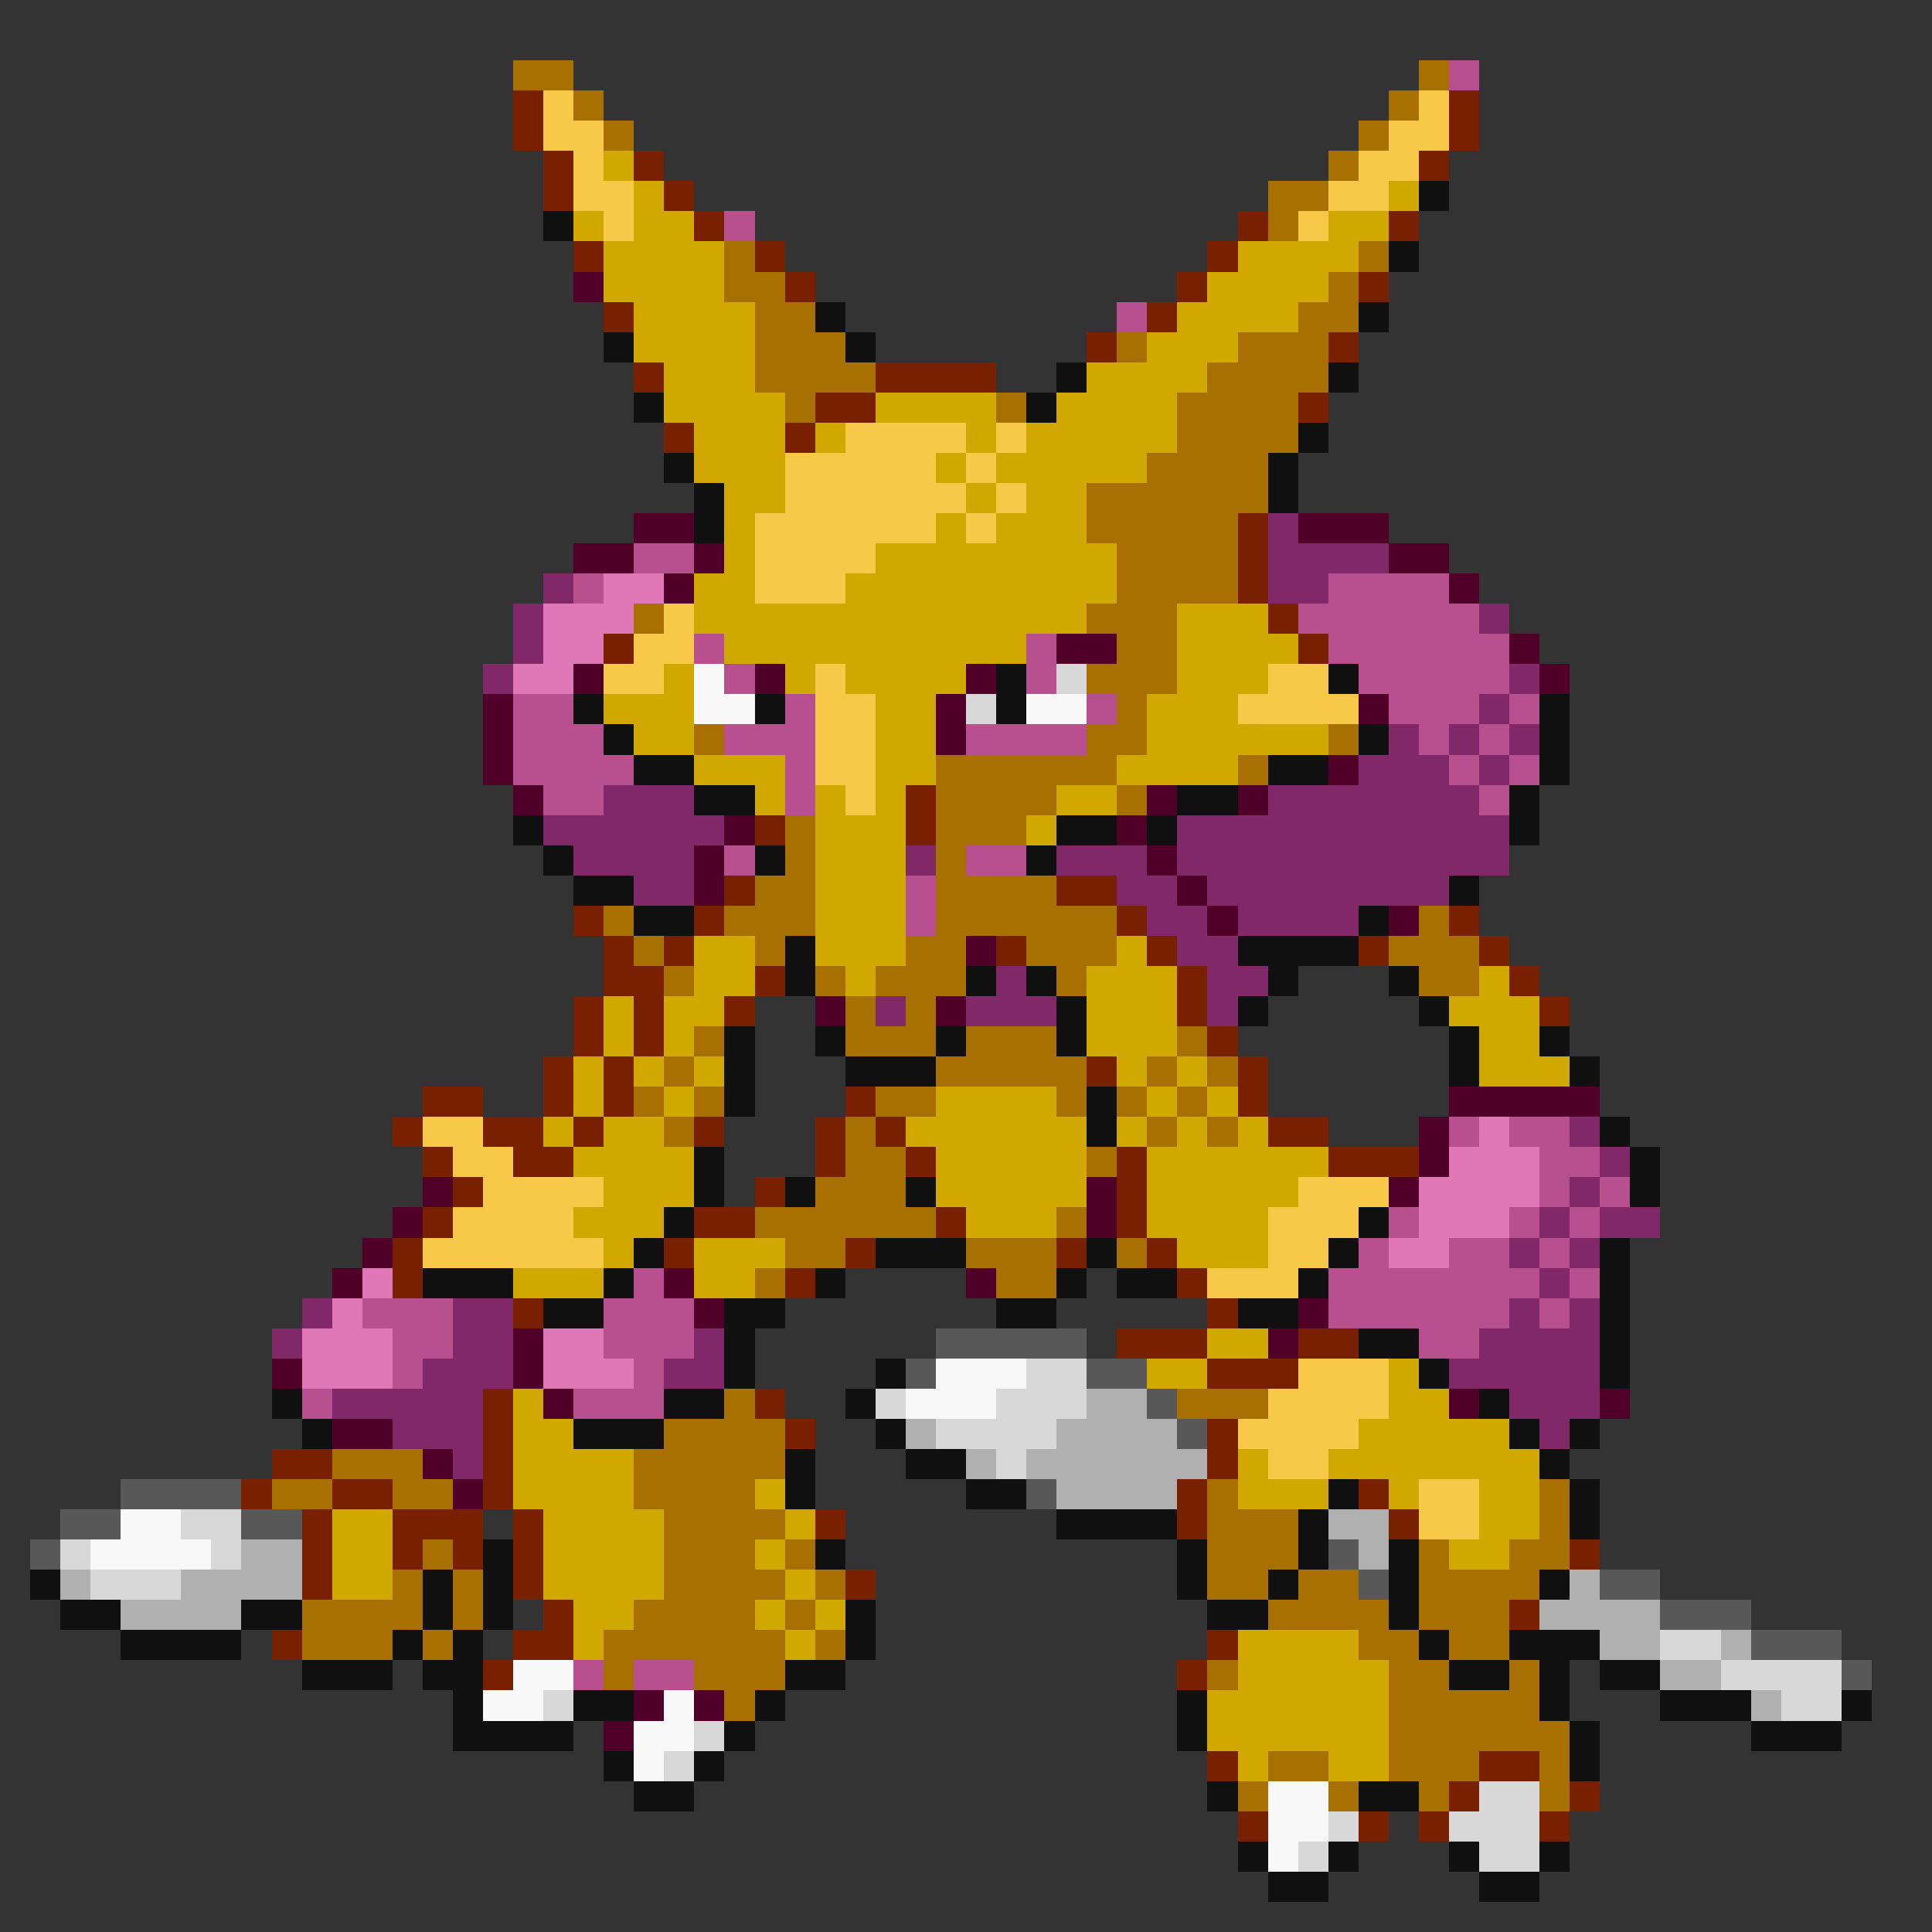 <svg xmlns="http://www.w3.org/2000/svg" viewBox="0 -0.5 64 64" shape-rendering="crispEdges">
<rect x="0" y="-0.5" width="64" height="64" fill="#333333" stroke="none"/>
<path stroke="#a87000" d="M17 2h2M47 2h1M19 3h1M46 3h1M20 4h1M45 4h1M44 5h1M42 6h2M42 7h1M24 8h1M45 8h1M24 9h2M44 9h1M25 10h2M43 10h2M25 11h3M37 11h1M41 11h3M25 12h4M40 12h4M26 13h1M33 13h1M39 13h4M39 14h4M38 15h4M36 16h6M36 17h5M37 18h4M37 19h4M21 20h1M36 20h3M37 21h2M36 22h3M37 23h1M23 24h1M36 24h2M44 24h1M31 25h6M41 25h1M31 26h4M37 26h1M26 27h1M31 27h3M26 28h1M31 28h1M25 29h2M31 29h4M20 30h1M24 30h3M31 30h6M47 30h1M21 31h1M25 31h1M30 31h2M34 31h3M46 31h3M22 32h1M27 32h1M29 32h3M35 32h1M47 32h2M28 33h1M30 33h1M23 34h1M28 34h3M32 34h3M39 34h1M22 35h1M31 35h5M38 35h1M40 35h1M21 36h1M23 36h1M29 36h2M35 36h1M37 36h1M39 36h1M22 37h1M28 37h1M38 37h1M40 37h1M28 38h2M36 38h1M27 39h3M25 40h6M35 40h1M26 41h2M32 41h3M37 41h1M25 42h1M33 42h2M24 46h1M39 46h3M22 47h4M11 48h3M21 48h5M9 49h2M13 49h2M21 49h4M40 49h1M51 49h1M22 50h4M40 50h3M51 50h1M14 51h1M22 51h3M26 51h1M40 51h3M47 51h1M50 51h2M13 52h1M15 52h1M22 52h4M27 52h1M40 52h2M43 52h2M47 52h4M10 53h4M15 53h1M21 53h4M26 53h1M42 53h4M47 53h3M10 54h3M14 54h1M20 54h6M27 54h1M45 54h2M48 54h2M20 55h1M23 55h3M40 55h1M46 55h2M50 55h1M24 56h1M46 56h5M46 57h6M42 58h2M46 58h3M51 58h1M41 59h1M44 59h1M47 59h1M51 59h1" />
<path stroke="#b85090" d="M48 2h1M24 7h1M37 10h1M21 18h2M19 19h1M44 19h4M43 20h6M23 21h1M34 21h1M44 21h6M24 22h1M34 22h1M45 22h5M17 23h2M26 23h1M36 23h1M46 23h3M50 23h1M17 24h3M24 24h3M32 24h4M47 24h1M49 24h1M17 25h4M26 25h1M48 25h1M50 25h1M18 26h2M26 26h1M49 26h1M24 28h1M32 28h2M30 29h1M30 30h1M48 37h1M50 37h2M51 38h2M51 39h1M53 39h1M46 40h1M50 40h1M52 40h1M45 41h1M48 41h2M51 41h1M21 42h1M44 42h7M52 42h1M12 43h3M20 43h3M44 43h6M51 43h1M13 44h2M20 44h3M47 44h2M13 45h1M21 45h1M10 46h1M19 46h3M19 55h1M21 55h2" />
<path stroke="#782000" d="M17 3h1M48 3h1M17 4h1M48 4h1M18 5h1M21 5h1M47 5h1M18 6h1M22 6h1M23 7h1M41 7h1M46 7h1M19 8h1M25 8h1M40 8h1M26 9h1M39 9h1M45 9h1M20 10h1M38 10h1M36 11h1M44 11h1M21 12h1M29 12h4M27 13h2M43 13h1M22 14h1M26 14h1M41 17h1M41 18h1M41 19h1M42 20h1M20 21h1M43 21h1M30 26h1M25 27h1M30 27h1M24 29h1M35 29h2M19 30h1M23 30h1M37 30h1M48 30h1M20 31h1M22 31h1M33 31h1M38 31h1M45 31h1M49 31h1M20 32h2M25 32h1M39 32h1M50 32h1M19 33h1M21 33h1M24 33h1M39 33h1M51 33h1M19 34h1M21 34h1M40 34h1M18 35h1M20 35h1M36 35h1M41 35h1M14 36h2M18 36h1M20 36h1M28 36h1M41 36h1M13 37h1M16 37h2M19 37h1M23 37h1M27 37h1M29 37h1M42 37h2M14 38h1M17 38h2M27 38h1M30 38h1M37 38h1M44 38h3M15 39h1M25 39h1M37 39h1M14 40h1M23 40h2M31 40h1M37 40h1M13 41h1M22 41h1M28 41h1M35 41h1M38 41h1M13 42h1M26 42h1M39 42h1M17 43h1M40 43h1M37 44h3M43 44h2M40 45h3M16 46h1M25 46h1M16 47h1M26 47h1M40 47h1M9 48h2M16 48h1M40 48h1M8 49h1M11 49h2M16 49h1M39 49h1M45 49h1M10 50h1M13 50h3M17 50h1M27 50h1M39 50h1M46 50h1M10 51h1M13 51h1M15 51h1M17 51h1M52 51h1M10 52h1M17 52h1M28 52h1M18 53h1M50 53h1M9 54h1M17 54h2M40 54h1M16 55h1M39 55h1M40 58h1M49 58h2M48 59h1M52 59h1M41 60h1M45 60h1M47 60h1M51 60h1" />
<path stroke="#f8c848" d="M18 3h1M47 3h1M18 4h2M46 4h2M19 5h1M45 5h2M19 6h2M44 6h2M20 7h1M43 7h1M28 14h4M33 14h1M26 15h5M32 15h1M26 16h6M33 16h1M25 17h6M32 17h1M25 18h4M25 19h3M22 20h1M21 21h2M20 22h2M27 22h1M42 22h2M27 23h2M41 23h4M27 24h2M27 25h2M28 26h1M14 37h2M15 38h2M16 39h4M43 39h3M15 40h4M42 40h3M14 41h6M42 41h2M40 42h3M43 45h3M42 46h4M41 47h4M42 48h2M47 49h2M47 50h2" />
<path stroke="#d0a800" d="M20 5h1M21 6h1M46 6h1M19 7h1M21 7h2M44 7h2M20 8h4M41 8h4M20 9h4M40 9h4M21 10h4M39 10h4M21 11h4M38 11h3M22 12h3M36 12h4M22 13h4M29 13h4M35 13h4M23 14h3M27 14h1M32 14h1M34 14h5M23 15h3M31 15h1M33 15h5M24 16h2M32 16h1M34 16h2M24 17h1M31 17h1M33 17h3M24 18h1M29 18h8M23 19h2M28 19h9M23 20h13M39 20h3M24 21h10M39 21h4M22 22h1M26 22h1M28 22h4M39 22h3M20 23h3M29 23h2M38 23h3M21 24h2M29 24h2M38 24h6M23 25h3M29 25h2M37 25h4M25 26h1M27 26h1M29 26h1M35 26h2M27 27h3M34 27h1M27 28h3M27 29h3M27 30h3M23 31h2M27 31h3M37 31h1M23 32h2M28 32h1M36 32h3M49 32h1M20 33h1M22 33h2M36 33h3M48 33h3M20 34h1M22 34h1M36 34h3M49 34h2M19 35h1M21 35h1M23 35h1M37 35h1M39 35h1M49 35h3M19 36h1M22 36h1M31 36h4M38 36h1M40 36h1M18 37h1M20 37h2M30 37h6M37 37h1M39 37h1M41 37h1M19 38h4M31 38h5M38 38h6M20 39h3M31 39h5M38 39h5M19 40h3M32 40h3M38 40h4M20 41h1M23 41h3M39 41h3M17 42h3M23 42h2M40 44h2M38 45h2M46 45h1M17 46h1M46 46h2M17 47h2M45 47h5M17 48h4M41 48h1M44 48h7M17 49h4M25 49h1M41 49h3M46 49h1M49 49h2M11 50h2M18 50h4M26 50h1M49 50h2M11 51h2M18 51h4M25 51h1M48 51h2M11 52h2M18 52h4M26 52h1M19 53h2M25 53h1M27 53h1M19 54h1M26 54h1M41 54h4M41 55h5M40 56h6M40 57h6M41 58h1M44 58h2" />
<path stroke="#101010" d="M47 6h1M18 7h1M46 8h1M27 10h1M45 10h1M20 11h1M28 11h1M35 12h1M44 12h1M21 13h1M34 13h1M43 14h1M22 15h1M42 15h1M23 16h1M42 16h1M23 17h1M33 22h1M44 22h1M19 23h1M25 23h1M33 23h1M51 23h1M20 24h1M45 24h1M51 24h1M21 25h2M42 25h2M51 25h1M23 26h2M39 26h2M50 26h1M17 27h1M35 27h2M38 27h1M50 27h1M18 28h1M25 28h1M34 28h1M19 29h2M48 29h1M21 30h2M45 30h1M26 31h1M41 31h4M26 32h1M32 32h1M34 32h1M42 32h1M46 32h1M35 33h1M41 33h1M47 33h1M24 34h1M27 34h1M31 34h1M35 34h1M48 34h1M51 34h1M24 35h1M28 35h3M48 35h1M52 35h1M24 36h1M36 36h1M36 37h1M53 37h1M23 38h1M54 38h1M23 39h1M26 39h1M30 39h1M54 39h1M22 40h1M45 40h1M21 41h1M29 41h3M36 41h1M44 41h1M53 41h1M14 42h3M20 42h1M27 42h1M35 42h1M37 42h2M43 42h1M53 42h1M18 43h2M24 43h2M33 43h2M41 43h2M53 43h1M24 44h1M45 44h2M53 44h1M24 45h1M29 45h1M47 45h1M53 45h1M9 46h1M22 46h2M28 46h1M49 46h1M10 47h1M19 47h3M29 47h1M50 47h1M52 47h1M26 48h1M30 48h2M51 48h1M26 49h1M32 49h2M44 49h1M52 49h1M35 50h4M43 50h1M52 50h1M16 51h1M27 51h1M39 51h1M43 51h1M46 51h1M1 52h1M14 52h1M16 52h1M39 52h1M42 52h1M46 52h1M51 52h1M2 53h2M8 53h2M14 53h1M16 53h1M28 53h1M40 53h2M46 53h1M4 54h4M13 54h1M15 54h1M28 54h1M47 54h1M50 54h3M10 55h3M14 55h2M26 55h2M48 55h2M51 55h1M53 55h2M15 56h1M19 56h2M25 56h1M39 56h1M51 56h1M55 56h3M61 56h1M15 57h4M24 57h1M39 57h1M52 57h1M58 57h3M20 58h1M23 58h1M52 58h1M21 59h2M40 59h1M45 59h2M41 61h1M44 61h1M48 61h1M51 61h1M42 62h2M49 62h2" />
<path stroke="#500028" d="M19 9h1M21 17h2M43 17h3M19 18h2M23 18h1M46 18h2M22 19h1M48 19h1M35 21h2M50 21h1M19 22h1M25 22h1M32 22h1M51 22h1M16 23h1M31 23h1M45 23h1M16 24h1M31 24h1M16 25h1M44 25h1M17 26h1M38 26h1M41 26h1M24 27h1M37 27h1M23 28h1M38 28h1M23 29h1M39 29h1M40 30h1M46 30h1M32 31h1M27 33h1M31 33h1M48 36h5M47 37h1M47 38h1M14 39h1M36 39h1M46 39h1M13 40h1M36 40h1M12 41h1M11 42h1M22 42h1M32 42h1M23 43h1M43 43h1M17 44h1M42 44h1M9 45h1M17 45h1M18 46h1M48 46h1M53 46h1M11 47h2M14 48h1M15 49h1M21 56h1M23 56h1M20 57h1" />
<path stroke="#802868" d="M42 17h1M42 18h4M18 19h1M42 19h2M17 20h1M49 20h1M17 21h1M16 22h1M50 22h1M49 23h1M46 24h1M48 24h1M50 24h1M45 25h3M49 25h1M20 26h3M42 26h7M18 27h6M39 27h11M19 28h4M30 28h1M35 28h3M39 28h11M21 29h2M37 29h2M40 29h8M38 30h2M41 30h4M39 31h2M33 32h1M40 32h2M29 33h1M32 33h3M40 33h1M52 37h1M53 38h1M52 39h1M51 40h1M53 40h2M50 41h1M52 41h1M51 42h1M10 43h1M15 43h2M50 43h1M52 43h1M9 44h1M15 44h2M23 44h1M49 44h4M14 45h3M22 45h2M48 45h5M11 46h5M50 46h3M13 47h3M51 47h1M15 48h1" />
<path stroke="#e078b8" d="M20 19h2M18 20h3M18 21h2M17 22h2M49 37h1M48 38h3M47 39h4M47 40h3M46 41h2M12 42h1M11 43h1M10 44h3M18 44h2M10 45h3M18 45h3" />
<path stroke="#f8f8f8" d="M23 22h1M23 23h2M34 23h2M31 45h3M30 46h3M4 50h2M3 51h4M17 55h2M16 56h2M22 56h1M21 57h2M21 58h1M42 59h2M42 60h2M42 61h1" />
<path stroke="#d8d8d8" d="M35 22h1M32 23h1M34 45h2M29 46h1M33 46h3M31 47h4M33 48h1M6 50h2M2 51h1M7 51h1M3 52h3M55 54h2M57 55h4M18 56h1M59 56h2M23 57h1M22 58h1M49 59h2M44 60h1M48 60h3M43 61h1M49 61h2" />
<path stroke="#585858" d="M31 44h5M30 45h1M36 45h2M38 46h1M39 47h1M4 49h4M34 49h1M2 50h2M8 50h2M1 51h1M44 51h1M45 52h1M53 52h2M55 53h3M58 54h3M61 55h1" />
<path stroke="#b0b0b0" d="M36 46h2M30 47h1M35 47h4M32 48h1M34 48h6M35 49h4M44 50h2M8 51h2M45 51h1M2 52h1M6 52h4M52 52h1M4 53h4M51 53h4M53 54h2M57 54h1M55 55h2M58 56h1" />
</svg>